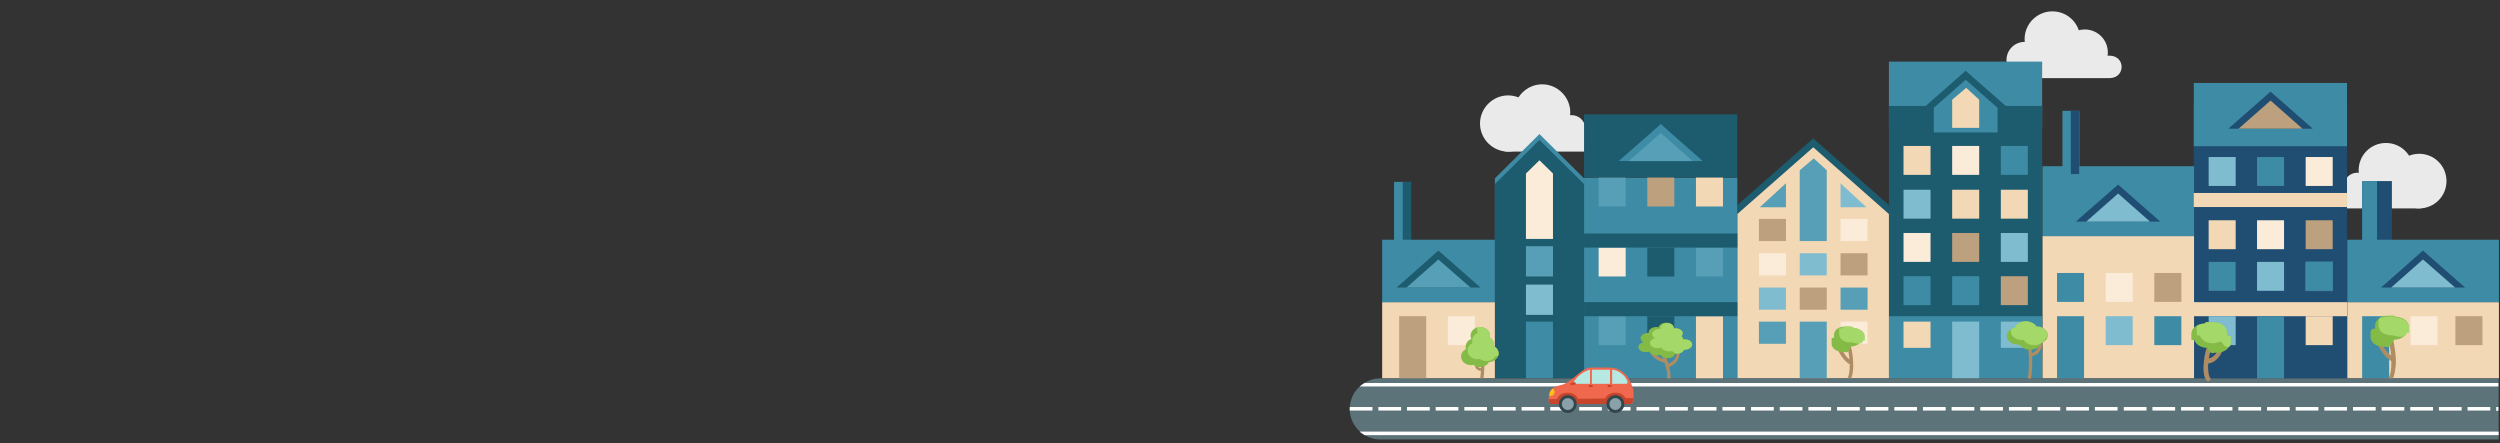 <?xml version="1.0" encoding="utf-8"?>
<!-- Generator: Adobe Illustrator 21.0.2, SVG Export Plug-In . SVG Version: 6.00 Build 0)  -->
<svg version="1.1" id="Layer_1" xmlns="http://www.w3.org/2000/svg" xmlns:xlink="http://www.w3.org/1999/xlink" x="0px" y="0px"
	 viewBox="0 0 925 164" style="enable-background:new 0 0 925 164;" xml:space="preserve">
<rect x="0" y="0" width="925" height="164" fill="#333333" stroke="none"/>
<style type="text/css">
	.st0{fill-rule:evenodd;clip-rule:evenodd;fill:#EAEAEA;}
	.st1{fill-rule:evenodd;clip-rule:evenodd;fill:#204D72;}
	.st2{fill-rule:evenodd;clip-rule:evenodd;fill:#3D8BA4;}
	.st3{fill-rule:evenodd;clip-rule:evenodd;fill:#1D5B6E;}
	.st4{fill-rule:evenodd;clip-rule:evenodd;fill:#BDA07E;}
	.st5{fill-rule:evenodd;clip-rule:evenodd;fill:#F3D8B6;}
	.st6{fill-rule:evenodd;clip-rule:evenodd;fill:#3D8BA4;stroke:#3D8BA4;stroke-width:0.216;stroke-miterlimit:22.926;}
	.st7{fill-rule:evenodd;clip-rule:evenodd;fill:#7FBCCF;}
	.st8{fill-rule:evenodd;clip-rule:evenodd;fill:#FBEBD9;}
	.st9{fill-rule:evenodd;clip-rule:evenodd;fill:#569FB6;}
	.st10{fill:#AE8C64;}
	.st11{fill-rule:evenodd;clip-rule:evenodd;fill:#84BB46;}
	.st12{fill-rule:evenodd;clip-rule:evenodd;fill:#A4D969;}
	.st13{fill-rule:evenodd;clip-rule:evenodd;fill:#5D737A;}
	.st14{fill-rule:evenodd;clip-rule:evenodd;fill:#FFFFFF;}
	.st15{fill-rule:evenodd;clip-rule:evenodd;fill:#F0684E;}
	.st16{fill-rule:evenodd;clip-rule:evenodd;fill:#C7452B;}
	.st17{fill-rule:evenodd;clip-rule:evenodd;fill:#31464D;}
	.st18{fill-rule:evenodd;clip-rule:evenodd;fill:#8AA1A9;}
	.st19{fill-rule:evenodd;clip-rule:evenodd;fill:#B5E9E1;}
	.st20{fill-rule:evenodd;clip-rule:evenodd;fill:#FBC017;}
</style>
<g>
	<g>
		<g>
			<path class="st0" d="M867.8,68.9c26.3,0,1,0,27.3,0c5.9,0,5.9,8.2,0,8.2c-26.3,0-1,0-27.3,0C861.8,77.1,861.8,68.9,867.8,68.9z"
				/>
			<path class="st0" d="M895.1,77.1c5.6,0,10.1-4.5,10.1-10.1s-4.5-10.1-10.1-10.1c-5.6,0-10.1,4.5-10.1,10.1S889.5,77.1,895.1,77.1
				z"/>
			<circle class="st0" cx="872.2" cy="68.9" r="5"/>
			<path class="st0" d="M882.8,73.1c5.6,0,10.1-4.5,10.1-10.1c0-5.6-4.5-10.1-10.1-10.1s-10.1,4.5-10.1,10.1
				C872.7,68.5,877.3,73.1,882.8,73.1z"/>
		</g>
		<g>
			<path class="st0" d="M780.5,20.6c-26.7,0-1.1,0-27.8,0c-6,0-6,8.3,0,8.3c26.7,0,1.1,0,27.8,0C786.5,28.9,786.5,20.6,780.5,20.6z"
				/>
			<path class="st0" d="M749.1,28.9c3.7,0,6.7-3,6.7-6.7c0-3.7-3-6.7-6.7-6.7c-3.7,0-6.7,3-6.7,6.7
				C742.4,25.9,745.4,28.9,749.1,28.9z"/>
			<path class="st0" d="M771.4,27.9c4.7,0,8.5-3.8,8.5-8.5c0-4.7-3.8-8.5-8.5-8.5c-4.7,0-8.5,3.8-8.5,8.5
				C762.9,24.1,766.7,27.9,771.4,27.9z"/>
			<path class="st0" d="M759.4,24.8c5.7,0,10.3-4.6,10.3-10.3c0-5.7-4.6-10.3-10.3-10.3s-10.3,4.6-10.3,10.3
				C749.2,20.2,753.8,24.8,759.4,24.8z"/>
		</g>
		<g>
			<path class="st0" d="M586.1,47.7c-27,0-1.1,0-28.1,0c-6.1,0-6.1,8.4,0,8.4c27,0,1.1,0,28.1,0C592.2,56.1,592.2,47.7,586.1,47.7z"
				/>
			<path class="st0" d="M558,56.1c5.7,0,10.4-4.7,10.4-10.4s-4.7-10.4-10.4-10.4c-5.7,0-10.4,4.7-10.4,10.4S552.3,56.1,558,56.1z"/>
			<circle class="st0" cx="581.5" cy="47.7" r="5.1"/>
			<path class="st0" d="M570.6,52c5.7,0,10.4-4.7,10.4-10.4c0-5.7-4.7-10.4-10.4-10.4c-5.7,0-10.4,4.7-10.4,10.4
				C560.2,47.3,564.9,52,570.6,52z"/>
		</g>
		<rect x="811.7" y="38.8" class="st1" width="56.7" height="36.6"/>
		<rect x="515.8" y="67.3" class="st2" width="6.3" height="23.4"/>
		<rect x="519" y="67.3" class="st3" width="3.1" height="23.4"/>
		<rect x="811.7" y="30.7" class="st2" width="56.7" height="23.4"/>
		<polygon class="st1" points="840.1,33.9 824.5,47.6 855.7,47.6 		"/>
		<rect x="811.7" y="75.4" class="st1" width="56.7" height="55.3"/>
		<polygon class="st4" points="840.1,37.2 828.3,47.6 851.9,47.6 		"/>
		<rect x="811.7" y="117" class="st1" width="56.7" height="23.1"/>
		<rect x="811.7" y="111.8" class="st5" width="56.7" height="5.2"/>
		<g>
			<rect x="853.1" y="96.9" class="st6" width="10" height="10.7"/>
			<rect x="835.1" y="96.9" class="st7" width="10" height="10.7"/>
			<rect x="817.2" y="96.9" class="st2" width="10" height="10.7"/>
		</g>
		<g>
			<rect x="853.1" y="81.5" class="st4" width="10" height="10.7"/>
			<rect x="835.1" y="81.5" class="st8" width="10" height="10.7"/>
			<rect x="817.2" y="81.5" class="st5" width="10" height="10.7"/>
		</g>
		<rect x="835.1" y="117" class="st2" width="10" height="23.1"/>
		<rect x="853.1" y="117" class="st5" width="10" height="10.7"/>
		<rect x="817.2" y="117" class="st7" width="10" height="10.7"/>
		<rect x="755.7" y="87.3" class="st5" width="56.1" height="52.7"/>
		<rect x="755.7" y="61.5" class="st2" width="56.1" height="25.9"/>
		<polygon class="st1" points="783.7,68.3 770.2,80.1 768.1,82 799.3,82 		"/>
		<polygon class="st7" points="783.7,71.6 771.9,82 795.5,82 		"/>
		<rect x="761.1" y="117" class="st2" width="10" height="23.1"/>
		<rect x="779.1" y="117" class="st7" width="10" height="10.7"/>
		<rect x="797.1" y="117" class="st2" width="10" height="10.7"/>
		<rect x="874" y="67" class="st1" width="11" height="28.4"/>
		<rect x="874" y="67" class="st2" width="5.5" height="28.4"/>
		<rect x="698.9" y="22.8" class="st2" width="56.7" height="24.5"/>
		<polygon class="st3" points="727.3,26.2 711.7,39.9 742.9,39.9 		"/>
		<rect x="698.9" y="39.2" class="st3" width="56.7" height="91.4"/>
		<polygon class="st2" points="727.3,29.5 715.5,39.9 728,42.9 739.1,39.9 		"/>
		<rect x="698.9" y="117" class="st2" width="56.7" height="23.1"/>
		<rect x="740.3" y="102.2" class="st4" width="10" height="10.7"/>
		<rect x="722.3" y="102.2" class="st2" width="10" height="10.7"/>
		<rect x="704.3" y="102.2" class="st2" width="10" height="10.7"/>
		<rect x="722.3" y="119" class="st7" width="10" height="21"/>
		<rect x="740.3" y="119" class="st7" width="10" height="9.7"/>
		<rect x="704.3" y="119" class="st5" width="10" height="9.7"/>
		<rect x="715.5" y="39.9" class="st2" width="23.6" height="9.1"/>
		<polygon class="st5" points="732.3,36.9 727.5,32.5 722.3,36.9 722.3,47.3 732.3,47.3 		"/>
		<polygon class="st3" points="698.9,140 642.8,140 642.8,75.9 642.8,75.9 642.8,75.9 670.9,51.2 698.9,75.9 698.9,75.9 698.9,75.9 
					"/>
		<polygon class="st5" points="698.9,140 642.8,140 642.8,79.2 642.8,79.2 642.8,79.2 670.9,54.5 698.9,79.2 698.9,79.2 698.9,79.2 
					"/>
		<path class="st9" d="M675.9,63l-4.8-4.4l-5.2,4.4c0,8.7,0,17.4,0,26.2h10C675.9,80.5,675.9,71.7,675.9,63z"/>
		<rect x="665.9" y="119" class="st9" width="10" height="21"/>
		<rect x="681" y="81" class="st8" width="10" height="8.2"/>
		<polygon class="st7" points="690.6,76.7 681,67.8 681,76.7 		"/>
		<rect x="650.8" y="81" class="st4" width="10" height="8.2"/>
		<polygon class="st9" points="651.1,76.7 660.8,67.8 660.8,76.7 		"/>
		<rect x="681" y="119" class="st8" width="10" height="8.2"/>
		<rect x="650.8" y="119" class="st9" width="10" height="8.2"/>
		<rect x="586.1" y="42.3" class="st3" width="56.7" height="23.4"/>
		<polygon class="st2" points="614.5,45.9 598.9,59.6 630,59.6 		"/>
		<polygon class="st9" points="614.5,49.2 602.6,59.6 626.3,59.6 		"/>
		<rect x="586.1" y="65.8" class="st2" width="56.7" height="74.3"/>
		<g>
			<rect x="627.5" y="91.6" class="st9" width="10" height="10.7"/>
			<rect x="609.5" y="91.6" class="st3" width="10" height="10.7"/>
			<rect x="591.5" y="91.6" class="st8" width="10" height="10.7"/>
		</g>
		<rect x="627.5" y="117" class="st5" width="10" height="23.1"/>
		<rect x="609.5" y="117" class="st3" width="10" height="10.7"/>
		<rect x="591.5" y="117" class="st9" width="10" height="10.7"/>
		<rect x="763.1" y="41" class="st2" width="6.3" height="23.4"/>
		<rect x="766.2" y="41" class="st1" width="3.1" height="23.4"/>
		<polygon class="st2" points="586.1,91.1 553.1,91.1 553.1,66 553.1,66 553.1,66 569.6,49.6 586.1,66 586.1,66 586.1,66 		"/>
		<polygon class="st3" points="586.1,140 553.1,140 553.1,68.1 553.1,68.1 553.1,68.1 569.6,51.8 586.1,68.1 586.1,68.1 586.1,68.1 
					"/>
		<path class="st8" d="M574.6,64.2l-5-4.9l-5,4.9c0,8.7,0,15.5,0,24.2h10C574.6,79.7,574.6,72.9,574.6,64.2z"/>
		<rect x="564.6" y="119" class="st2" width="10" height="21"/>
		<path class="st9" d="M574.6,91.1h-10c0,8.2,0,3,0,11.2h10C574.6,94.1,574.6,99.3,574.6,91.1z"/>
		<path class="st7" d="M574.6,105.3h-10c0,8.2,0,3,0,11.2h10C574.6,108.3,574.6,113.5,574.6,105.3z"/>
		<rect x="868.5" y="111.8" class="st5" width="56.1" height="28.2"/>
		<rect x="868.5" y="88.7" class="st2" width="56.1" height="23.1"/>
		<polygon class="st1" points="896.5,92.7 881,106.4 912.1,106.4 		"/>
		<polygon class="st7" points="896.5,96 884.7,106.4 908.4,106.4 		"/>
		<rect x="874" y="117" class="st2" width="10" height="23.1"/>
		<rect x="891.9" y="117" class="st8" width="10" height="10.7"/>
		<rect x="908.5" y="117" class="st4" width="10" height="10.7"/>
		<rect x="511.4" y="111.8" class="st5" width="41.7" height="28.2"/>
		<rect x="511.4" y="88.7" class="st2" width="41.7" height="23.1"/>
		<rect x="517.7" y="117" class="st4" width="10" height="23.1"/>
		<rect x="535.7" y="117" class="st8" width="10" height="10.7"/>
		<rect x="586.1" y="111.8" class="st3" width="56.7" height="5.2"/>
		<polygon class="st3" points="532.2,92.7 518.8,104.6 516.7,106.4 547.8,106.4 		"/>
		<polygon class="st9" points="532.2,96 520.4,106.4 544.1,106.4 		"/>
		<rect x="811.7" y="71.4" class="st5" width="56.7" height="5.2"/>
		<g>
			<rect x="853.1" y="58.1" class="st8" width="10" height="10.7"/>
			<rect x="835.1" y="58.1" class="st2" width="10" height="10.7"/>
			<rect x="817.2" y="58.1" class="st7" width="10" height="10.7"/>
		</g>
		<rect x="761.1" y="101" class="st2" width="10" height="10.7"/>
		<rect x="779.1" y="101" class="st8" width="10" height="10.7"/>
		<rect x="797.1" y="101" class="st4" width="10" height="10.7"/>
		<rect x="740.3" y="86.2" class="st7" width="10" height="10.7"/>
		<rect x="722.3" y="86.2" class="st4" width="10" height="10.7"/>
		<rect x="704.3" y="86.2" class="st8" width="10" height="10.7"/>
		<rect x="740.3" y="70.2" class="st5" width="10" height="10.7"/>
		<rect x="722.3" y="70.2" class="st5" width="10" height="10.7"/>
		<rect x="704.3" y="70.2" class="st7" width="10" height="10.7"/>
		<rect x="681" y="106.4" class="st9" width="10" height="8.2"/>
		<rect x="681" y="93.7" class="st4" width="10" height="8.2"/>
		<rect x="665.9" y="106.4" class="st4" width="10" height="8.2"/>
		<rect x="665.9" y="93.7" class="st7" width="10" height="8.2"/>
		<rect x="650.8" y="106.4" class="st7" width="10" height="8.2"/>
		<rect x="650.8" y="93.7" class="st8" width="10" height="8.2"/>
		<rect x="586.1" y="86.4" class="st3" width="56.7" height="5.2"/>
		<g>
			<rect x="627.5" y="65.7" class="st5" width="10" height="10.7"/>
			<rect x="609.5" y="65.7" class="st4" width="10" height="10.7"/>
			<rect x="591.5" y="65.7" class="st9" width="10" height="10.7"/>
		</g>
		<rect x="740.3" y="54" class="st2" width="10" height="10.7"/>
		<rect x="722.3" y="54" class="st8" width="10" height="10.7"/>
		<rect x="704.3" y="54" class="st5" width="10" height="10.7"/>
		<g>
			<path class="st10" d="M751.6,131.9c-0.3,0.1-0.7-0.2-0.7-0.5c-0.1-0.3,0.2-0.7,0.5-0.7c0.4-0.1,1.1-0.3,1.6-0.8
				c0.6-0.6,1.2-1.5,1.5-3.1c0.1-0.3,0.4-0.6,0.8-0.5c0.3,0.1,0.6,0.4,0.5,0.8c-0.4,1.9-1.1,3.1-1.9,3.8
				C753,131.5,752.2,131.8,751.6,131.9z"/>
			<path class="st10" d="M750.1,125.2c0-0.4,0.2-0.7,0.6-0.7c0.4,0,0.7,0.2,0.7,0.6c0.2,1.5,0.4,4,0.5,6.9c0.1,2.8,0,6-0.5,8.6
				c-0.1,0.3-0.4,0.6-0.7,0.5c-0.3-0.1-0.6-0.4-0.5-0.7c0.5-2.5,0.5-5.6,0.5-8.3C750.5,129.2,750.3,126.7,750.1,125.2z"/>
			<path class="st11" d="M753.5,120.8c2.3,0,4.2,1.4,4.2,3.2c0,1.3-1,2.4-2.5,2.9c-0.4,1.4-2.1,2.5-4.1,2.5c-1.7,0-3.2-0.8-3.8-1.9
				c-0.2,0-0.4,0-0.6,0c-2.3,0-4.2-1.4-4.2-3.2c0-1.5,1.3-2.7,3.1-3.1c0.5-1.3,2.1-2.3,4.1-2.3C751.3,118.9,752.8,119.7,753.5,120.8
				L753.5,120.8z"/>
			<path class="st12" d="M753.5,120.8c2.3,0,4.2,1.4,4.2,3.2c0,0.3-0.1,0.6-0.2,0.9c-0.2,0.1-0.5,0.2-0.7,0.3
				c-0.2,0.6-0.6,1.1-1.1,1.5c-0.2,0.1-0.3,0.1-0.5,0.2c0,0.1,0,0.1-0.1,0.2c-0.7,0.4-1.5,0.6-2.5,0.6c-1.7,0-3.2-0.8-3.8-1.9
				c-0.2,0-0.4,0-0.6,0c-2.3,0-4.2-1.4-4.2-3.2c0-0.3,0.1-0.6,0.2-0.9c0.4-0.2,0.8-0.4,1.3-0.5c0.5-1.3,2.1-2.3,4.1-2.3
				C751.3,118.9,752.8,119.7,753.5,120.8L753.5,120.8z"/>
		</g>
		<g>
			<path class="st10" d="M685.1,133.6c0.3,0.2,0.5,0.6,0.3,0.9c-0.2,0.3-0.6,0.5-0.9,0.3c-0.6-0.3-1.7-1-2.7-2.4l0,0
				c-0.7-0.9-1.5-2.1-2.1-3.8c-0.1-0.3,0-0.7,0.4-0.9c0.3-0.1,0.7,0,0.9,0.4c0.6,1.5,1.3,2.6,1.9,3.5l0,0l0,0
				C683.8,132.7,684.6,133.3,685.1,133.6z"/>
			<path class="st10" d="M684.6,140.7c-0.2,0.3-0.6,0.4-0.9,0.2c-0.3-0.2-0.4-0.6-0.2-0.9c0.6-0.9,0.9-2.7,0.9-4.7
				c0-2.2-0.3-4.8-0.9-7c-0.1-0.4,0.1-0.7,0.5-0.8c0.4-0.1,0.7,0.1,0.8,0.5c0.6,2.4,0.9,5,0.9,7.4
				C685.7,137.6,685.3,139.6,684.6,140.7z"/>
			<path class="st11" d="M682.6,130.2L682.6,130.2L682.6,130.2c0,0-0.1,0-0.1,0l0,0l0,0c0,0-0.1,0-0.1,0l0,0l0,0c0,0-0.1,0-0.1,0
				l0,0l0,0h0c0,0-0.1,0-0.1,0l0,0l0,0c0,0-0.1,0-0.1,0l0,0h0h0c0,0-0.1,0-0.1,0l0,0h0c0,0-0.1,0-0.1,0h0c0,0-0.1,0-0.1,0h0h0h0
				c0,0-0.1,0-0.1,0c-2.2,0-4-1.4-4-3c0,0,0,0,0-0.1l0,0c0,0,0,0,0-0.1l0,0c0,0,0,0,0-0.1l0,0c0,0,0,0,0-0.1l0,0c0,0,0,0,0-0.1l0,0
				v0l0,0c0,0,0,0,0-0.1l0,0c0,0,0,0,0-0.1l0,0c0,0,0,0,0-0.1l0,0c0,0,0,0,0-0.1l0,0c0,0,0,0,0-0.1l0,0l0,0l0,0c0,0,0,0,0-0.1l0,0
				c0,0,0,0,0-0.1l0,0c0,0,0,0,0-0.1l0,0c0,0,0,0,0-0.1l0,0c0,0,0,0,0-0.1l0,0l0,0l0,0c0,0,0,0,0-0.1l0,0c0,0,0,0,0-0.1l0,0
				c0,0,0,0,0-0.1l0,0c0,0,0,0,0-0.1l0,0c0,0,0,0,0-0.1l0,0l0,0c0,0,0,0,0-0.1l0,0c0,0,0,0,0-0.1l0,0c0,0,0,0,0,0l0,0c0,0,0,0,0,0
				l0,0c0,0,0,0,0,0l0,0l0,0l0,0c0,0,0,0,0,0l0,0c0,0,0,0,0,0l0,0c0,0,0,0,0,0l0,0c0,0,0,0,0.1,0l0,0c0,0,0,0,0,0l0,0c0,0,0,0,0,0
				l0,0c0,0,0,0,0.1,0l0,0c0,0,0,0,0,0l0,0c0,0,0,0,0.1,0l0,0c0,0,0,0,0.1,0l0,0l0,0c0,0,0,0,0.1,0l0,0c0,0,0,0,0.1,0l0,0
				c0,0,0,0,0.1,0l0,0c0,0,0,0,0.1,0l0,0c0,0,0,0,0.1,0l0,0l0,0c0,0,0,0,0,0l0,0c0,0,0,0,0-0.1l0,0c0,0,0,0,0-0.1l0,0c0,0,0,0,0-0.1
				l0,0c0,0,0,0,0-0.1l0,0c0,0,0,0,0-0.1l0,0c0,0,0,0,0-0.1l0,0l0,0c0,0,0,0,0-0.1l0,0c0,0,0,0,0-0.1v0l0,0c0,0,0,0,0-0.1v0l0,0
				c0,0,0,0,0-0.1v0c0,0,0,0,0-0.1l0,0v0v0c0,0,0-0.1,0-0.1c0-1.7,1.8-3,4-3c0,0,0.1,0,0.1,0l0,0c0,0,0.1,0,0.1,0l0,0
				c0,0,0.1,0,0.1,0l0,0c0,0,0.1,0,0.1,0l0,0c0,0,0,0,0.1,0l0,0c0,0,0.1,0,0.1,0l0,0l0.1,0l0,0c0,0,0.1,0,0.1,0l0,0l0,0
				c0,0,0,0,0.1,0l0,0l0.1,0l0,0c0,0,0.1,0,0.1,0l0,0l0.1,0l0,0c0,0,0.1,0,0.1,0l0,0h0l0,0c0,0,0.1,0,0.1,0l0,0l0.1,0l0,0
				c0,0,0.1,0,0.1,0l0,0l0,0l0,0l0.1,0l0,0c0,0,0,0,0.1,0l0,0l0,0l0,0c0,0,0,0,0.1,0l0,0l0,0l0,0l0,0l0,0c0,0,0,0,0.1,0l0,0l0,0l0,0
				l0,0c0,0,0,0,0.1,0l0,0l0,0l0,0l0,0l0,0c0,0,0,0,0.1,0l0,0l0,0l0,0l0,0c0,0,0.1,0,0.1,0.1l0,0l0,0l0,0l0,0l0,0c0,0,0,0,0.1,0.1
				l0,0l0,0l0,0c0,0,0,0,0,0c0,0,0,0,0,0l0,0l0,0l0,0l0,0l0,0c0,0,0.1,0.1,0.1,0.1l0,0c0,0,0.1,0.1,0.1,0.1l0,0l0,0l0,0
				c0,0,0.1,0.1,0.1,0.1l0,0c0,0,0,0,0,0l0,0l0,0c2.2,0,4,1.4,4,3c0,0,0,0,0,0.1l0,0c0,0,0,0,0,0.1l0,0c0,0,0,0,0,0.1l0,0
				c0,0,0,0,0,0.1l0,0c0,0,0,0,0,0.1l0,0c0,0,0,0,0,0.1l0,0c0,0,0,0,0,0.1l0,0c0,0,0,0,0,0.1l0,0c0,0,0,0,0,0.1l0,0c0,0,0,0,0,0l0,0
				c0,0,0,0,0,0.1l0,0l0,0c0,0,0,0,0,0.1l0,0c0,0,0,0,0,0l0,0c0,0,0,0,0,0.1l0,0l0,0c0,0,0,0,0,0.1l0,0l0,0l0,0c0,0,0,0,0,0.1l0,0
				c0,0,0,0,0,0l0,0l0,0l0,0c0,0,0,0,0,0.1l0,0l0,0l0,0c0,0,0,0,0,0l0,0c0,0,0,0,0,0.1l0,0l0,0l0,0c0,0,0,0,0,0l0,0l0,0l0,0l0,0l0,0
				l0,0l0,0l0,0l0,0l0,0l0,0c0,0,0,0-0.1,0l0,0l0,0l0,0l0,0l0,0c0,0,0,0-0.1,0l0,0l0,0l0,0l0,0l0,0c0,0,0,0-0.1,0l0,0l0,0l0,0l0,0
				l0,0l0,0l0,0l0,0l0,0l0,0l0,0c0,0,0,0-0.1,0l0,0l0,0l0,0l0,0c0,0,0,0-0.1,0l-0.1,0l0,0l0,0l0,0l0,0c-0.4,1.3-2,2.3-3.9,2.3
				C683.9,130.7,683.2,130.5,682.6,130.2z"/>
			<path class="st12" d="M681.8,121.1c0.5-0.1,1-0.2,1.5-0.2c0,0,0.1,0,0.1,0l0,0c0,0,0.1,0,0.1,0l0,0c0,0,0.1,0,0.1,0l0,0
				c0,0,0.1,0,0.1,0l0,0c0,0,0,0,0.1,0l0,0c0,0,0.1,0,0.1,0l0,0l0.1,0l0,0c0,0,0.1,0,0.1,0l0,0l0,0c0,0,0,0,0.1,0l0,0l0.1,0l0,0
				c0,0,0.1,0,0.1,0l0,0l0.1,0l0,0c0,0,0.1,0,0.1,0l0,0h0l0,0c0,0,0.1,0,0.1,0l0,0l0.1,0l0,0c0,0,0.1,0,0.1,0l0,0l0,0l0,0l0.1,0l0,0
				c0,0,0,0,0.1,0l0,0l0,0l0,0c0,0,0,0,0.1,0l0,0l0,0l0,0l0,0l0,0c0,0,0,0,0.1,0l0,0l0,0l0,0l0,0c0,0,0,0,0.1,0l0,0l0,0l0,0l0,0l0,0
				c0,0,0,0,0.1,0l0,0l0,0l0,0l0,0c0,0,0.1,0,0.1,0.1l0,0l0,0l0,0l0,0l0,0c0,0,0,0,0.1,0.1l0,0l0,0l0,0c0,0,0,0,0,0c0,0,0,0,0,0l0,0
				l0,0l0,0l0,0l0,0c0,0,0.1,0.1,0.1,0.1l0,0c0,0,0.1,0.1,0.1,0.1l0,0l0,0l0,0c0,0,0.1,0.1,0.1,0.1l0,0c0,0,0,0,0,0l0,0l0,0
				c2.2,0,4,1.4,4,3c0,0,0,0,0,0.1l0,0c0,0,0,0,0,0.1l0,0c0,0,0,0,0,0.1l0,0c0,0,0,0,0,0.1l0,0c0,0,0,0,0,0.1l0,0c0,0,0,0,0,0.1l0,0
				c0,0,0,0,0,0.1l0,0c0,0,0,0,0,0.1l0,0c0,0,0,0,0,0.1l0,0c0,0,0,0,0,0l0,0c0,0,0,0,0,0.1l0,0l0,0c0,0,0,0,0,0.1l0,0c0,0,0,0,0,0
				l0,0c0,0,0,0,0,0.1l0,0l0,0c0,0,0,0,0,0.1l0,0l0,0l0,0c0,0,0,0,0,0.1l0,0c0,0,0,0,0,0l0,0l0,0l0,0c0,0,0,0,0,0.1l0,0l0,0l0,0
				c0,0,0,0,0,0l0,0c0,0,0,0,0,0.1l0,0l0,0l0,0c0,0,0,0,0,0l0,0l0,0l0,0l0,0l0,0l0,0l0,0l0,0l0,0l0,0l0,0c0,0,0,0-0.1,0l0,0l0,0l0,0
				l0,0l0,0c0,0,0,0-0.1,0l0,0l0,0l0,0l0,0l0,0c0,0,0,0-0.1,0l0,0l0,0l0,0l0,0l0,0l0,0l0,0l0,0l0,0l0,0l0,0c0,0,0,0-0.1,0l0,0l0,0
				l0,0l0,0c0,0,0,0-0.1,0l-0.1,0l0,0l0,0l0,0l0,0c-0.1,0.3-0.3,0.6-0.5,0.9c-0.5,0.1-1,0.2-1.5,0.2c-0.7,0-1.4-0.2-2-0.4l0,0l0,0
				c0,0-0.1,0-0.1,0l0,0l0,0c0,0-0.1,0-0.1,0l0,0l0,0c0,0-0.1,0-0.1,0l0,0l0,0h0c0,0-0.1,0-0.1,0l0,0l0,0c0,0-0.1,0-0.1,0l0,0l0,0h0
				c0,0-0.1,0-0.1,0h0h0c0,0-0.1,0-0.1,0h0c0,0-0.1,0-0.1,0h0h0h0c0,0-0.1,0-0.1,0c-2.2,0-4-1.4-4-3c0,0,0,0,0-0.1l0,0
				c0,0,0,0,0-0.1l0,0c0,0,0,0,0-0.1l0,0c0,0,0,0,0-0.1l0,0c0,0,0,0,0-0.1l0,0l0,0l0,0c0,0,0,0,0-0.1l0,0c0,0,0,0,0-0.1l0,0
				c0,0,0,0,0-0.1l0,0c0,0,0,0,0-0.1l0,0c0,0,0,0,0-0.1l0,0v0l0,0c0,0,0,0,0-0.1l0,0c0,0,0,0,0-0.1l0,0c0,0,0,0,0-0.1l0,0
				c0,0,0,0,0-0.1l0,0c0,0,0,0,0-0.1l0,0l0,0l0,0c0,0,0,0,0-0.1l0,0c0,0,0,0,0-0.1l0,0c0,0,0,0,0-0.1l0,0c0,0,0,0,0-0.1l0,0
				c0,0,0,0,0-0.1l0,0l0,0c0,0,0,0,0-0.1l0,0c0,0,0,0,0-0.1l0,0c0,0,0,0,0,0l0,0c0,0,0,0,0,0l0,0c0,0,0,0,0,0l0,0l0,0l0,0
				c0,0,0,0,0,0l0,0c0,0,0,0,0,0l0,0c0,0,0,0,0,0l0,0c0,0,0,0,0.1,0l0,0c0,0,0,0,0,0l0,0c0,0,0,0,0,0l0,0c0,0,0,0,0.1,0l0,0
				c0,0,0,0,0,0l0,0c0,0,0,0,0.1,0l0,0c0,0,0,0,0.1,0l0,0l0,0c0,0,0,0,0.1,0l0,0c0,0,0,0,0.1,0l0,0c0,0,0,0,0.1,0l0,0c0,0,0,0,0.1,0
				l0,0c0,0,0,0,0.1,0l0,0l0,0c0,0,0,0,0,0l0,0c0,0,0,0,0-0.1l0,0c0,0,0,0,0-0.1l0,0c0,0,0,0,0-0.1l0,0c0,0,0,0,0-0.1l0,0
				c0,0,0,0,0-0.1l0,0c0,0,0,0,0-0.1l0,0l0,0c0,0,0,0,0-0.1l0,0c0,0,0,0,0-0.1v0l0,0c0,0,0,0,0-0.1v0l0,0c0,0,0,0,0-0.1v0
				c0,0,0,0,0-0.1v0v0v0c0,0,0-0.1,0-0.1C681.2,122.1,681.4,121.5,681.8,121.1z"/>
		</g>
		<g>
			<path class="st10" d="M617.2,135.8c-0.3,0.1-0.6-0.2-0.7-0.5c-0.1-0.3,0.2-0.6,0.5-0.7c0.9-0.2,1.8-0.7,2.5-1.6
				c0.6-0.8,0.9-1.9,0.9-3.3c0-0.3,0.3-0.6,0.6-0.6s0.6,0.3,0.6,0.6c0,1.7-0.5,3-1.2,4C619.6,134.9,618.4,135.6,617.2,135.8z"/>
			<path class="st10" d="M616.4,133.1c0.3,0.1,0.5,0.4,0.5,0.7c-0.1,0.3-0.4,0.5-0.7,0.5c-1-0.2-2.8-0.7-4.2-2
				c-0.9-0.8-1.7-1.9-1.9-3.5c0-0.3,0.2-0.6,0.5-0.7c0.3,0,0.6,0.2,0.7,0.5c0.2,1.2,0.7,2.1,1.5,2.7
				C613.9,132.4,615.5,132.9,616.4,133.1z"/>
			<path class="st10" d="M618,140.5c0,0.3-0.4,0.6-0.7,0.5c-0.3,0-0.6-0.4-0.5-0.7c0.2-1.3,0.1-2.4-0.3-3.9c-0.4-1.5-1-3.4-2-6.1
				c-0.1-0.3,0-0.7,0.4-0.8c0.3-0.1,0.7,0,0.8,0.4c1,2.7,1.7,4.7,2,6.3C618.1,137.8,618.2,139.1,618,140.5z"/>
			<path class="st11" d="M610.3,130.1c-0.4,0.1-0.8,0.2-1.3,0.2c-1.6,0-2.8-0.8-2.8-1.9c0-0.8,0.8-1.5,1.9-1.8
				c-0.7-0.3-1.1-0.9-1.1-1.5c0-1,1.3-1.9,2.8-1.9c0.1,0,0.1,0,0.2,0c0-0.1,0-0.2,0-0.3c0-1,1.3-1.9,2.8-1.9c0.3,0,0.6,0,0.9,0.1
				c0.2-1,1.4-1.7,2.8-1.7c1.6,0,2.8,0.8,2.8,1.9c0,0,0,0.1,0,0.1c0.1,0,0.3,0,0.5,0c1.6,0,2.8,0.8,2.8,1.9c0,0.4-0.2,0.7-0.5,1
				c0.4,0.3,0.6,0.7,0.6,1.2c0.2,0,0.4,0,0.6,0c1.6,0,2.8,0.8,2.8,1.9c0,1-1.3,1.9-2.8,1.9c-0.1,0-0.1,0-0.2,0
				c-0.3,0.8-1.4,1.5-2.8,1.5c-0.2,0-0.3,0-0.5,0c-0.1,1-1.3,1.7-2.8,1.7c-1.2,0-2.2-0.5-2.7-1.2c-0.4,0.2-0.9,0.2-1.4,0.2
				C611.7,131.5,610.6,130.9,610.3,130.1z"/>
			<path class="st12" d="M614.6,128.6c-0.4,0.1-0.8,0.2-1.3,0.2c-1.6,0-2.8-0.8-2.8-1.9c0-0.8,0.8-1.5,1.9-1.8
				c-0.7-0.3-1.1-0.9-1.1-1.5c0-1,1.3-1.9,2.8-1.9c0.1,0,0.1,0,0.2,0c0-0.1,0-0.2,0-0.3c0-1,1.2-1.8,2.6-1.9
				c1.4,0.1,2.4,0.9,2.4,1.9c0,0,0,0.1,0,0.1c0.1,0,0.3,0,0.5,0c1.6,0,2.8,0.8,2.8,1.9c0,0.4-0.2,0.7-0.5,1c0.4,0.3,0.6,0.7,0.6,1.2
				c0.2,0,0.4,0,0.6,0c1.6,0,2.8,0.8,2.8,1.9c0,0.8-0.8,1.5-1.8,1.8c0,0-0.1,0-0.1,0c0,0,0,0,0,0c-0.3,0.1-0.6,0.1-0.9,0.1
				c-0.1,0-0.1,0-0.2,0c-0.3,0.8-1.4,1.5-2.8,1.5h0c-0.7-0.2-1.3-0.6-1.6-1.1c-0.4,0.2-0.9,0.2-1.4,0.2
				C616.1,129.9,615,129.3,614.6,128.6z"/>
		</g>
		<g>
			<path class="st10" d="M548,137.1c0.2,0,0.4-0.3,0.4-0.5c0-0.2-0.3-0.4-0.5-0.4c0,0,0,0-0.1,0c-0.2,0-0.5-0.1-0.7-0.3
				c-0.2-0.2-0.4-0.5-0.5-0.9c0-0.1,0-0.1,0-0.2c0-0.2-0.2-0.4-0.5-0.4c-0.2,0-0.4,0.2-0.4,0.5c0,0.1,0,0.2,0,0.3
				c0.1,0.7,0.4,1.2,0.8,1.5c0.4,0.3,0.9,0.5,1.3,0.5C547.9,137.1,548,137.1,548,137.1z"/>
			<g>
				<path class="st10" d="M548.8,140.6c-0.1,0.3-0.4,0.5-0.7,0.5c-0.3-0.1-0.5-0.4-0.5-0.7c0.2-1,0.4-3.3,0.4-5.6
					c0-1.8-0.1-3.5-0.3-4.8c-0.1-0.3,0.2-0.6,0.5-0.7c0.3-0.1,0.6,0.2,0.7,0.5c0.3,1.3,0.3,3.2,0.3,5
					C549.2,137.2,549,139.5,548.8,140.6z"/>
				<path class="st11" d="M551.2,124.8c0.9,0.6,1.5,1.5,1.5,2.6c0,0.2,0,0.4-0.1,0.6c1.1,0.5,1.9,1.6,1.9,2.8c0,1.7-1.6,3.1-3.6,3.2
					c-0.6,1.1-1.8,1.8-3.3,1.8c-0.9,0-1.8-0.3-2.4-0.8c-0.3,0.1-0.7,0.1-1,0.1c-2,0-3.6-1.4-3.6-3.2c0-1.2,0.7-2.2,1.8-2.7
					c-0.1-0.3-0.1-0.6-0.1-0.9c0-1.3,0.8-2.4,2.1-2.9c-0.2-0.4-0.3-0.8-0.3-1.2c0-1.8,1.6-3.2,3.6-3.2c2,0,3.6,1.4,3.6,3.2
					C551.3,124.4,551.3,124.6,551.2,124.8z"/>
				<path class="st12" d="M551.2,124.8c0.9,0.6,1.5,1.5,1.5,2.6c0,0.2,0,0.4-0.1,0.6c1.1,0.5,1.9,1.6,1.9,2.8c0,0.3-0.1,0.6-0.2,0.9
					c-0.3,0.1-0.6,0.1-1,0.1c-0.6,1.1-1.8,1.8-3.3,1.8c-0.9,0-1.8-0.3-2.4-0.8c-0.3,0.1-0.7,0.1-1,0.1c-2,0-3.6-1.4-3.6-3.2
					c0-1.2,0.7-2.2,1.8-2.7c-0.1-0.3-0.1-0.6-0.1-0.9c0-1.3,0.8-2.4,2.1-2.9c-0.2-0.4-0.3-0.8-0.3-1.2c0-0.3,0.1-0.6,0.2-0.9
					c0.3-0.1,0.7-0.1,1-0.1c2,0,3.6,1.4,3.6,3.2C551.3,124.4,551.3,124.6,551.2,124.8z"/>
			</g>
		</g>
		<g>
			<path class="st10" d="M885.7,132.2c0.4,0.2,0.5,0.7,0.4,1.1c-0.2,0.4-0.7,0.5-1.1,0.4c-0.7-0.4-2-1.2-3.2-2.8l0,0
				c-0.8-1.1-1.7-2.5-2.5-4.5c-0.2-0.4,0-0.9,0.4-1c0.4-0.2,0.9,0,1,0.4c0.7,1.8,1.5,3.1,2.3,4.1l0,0l0,0
				C884.1,131.2,885.1,131.9,885.7,132.2z"/>
			<path class="st10" d="M885.1,140.7c-0.2,0.4-0.7,0.5-1.1,0.2c-0.4-0.2-0.5-0.7-0.2-1.1c0.7-1.1,1-3.1,1-5.6c0-2.6-0.3-5.7-1-8.3
				c-0.1-0.4,0.1-0.9,0.6-1c0.4-0.1,0.9,0.1,1,0.6c0.7,2.8,1.1,6,1.1,8.7C886.3,137,885.9,139.3,885.1,140.7z"/>
			<path class="st11" d="M882.7,128.3L882.7,128.3L882.7,128.3c-0.1,0-0.1,0-0.1,0l0,0l0,0c0,0-0.1,0-0.1,0l0,0l0,0c0,0-0.1,0-0.1,0
				l0,0l0,0h0c0,0-0.1,0-0.1,0l0,0l0,0c0,0-0.1,0-0.1,0l0,0l0,0h0c0,0-0.1,0-0.1,0h0l0,0c0,0-0.1,0-0.1,0l0,0c0,0-0.1,0-0.1,0h0h0h0
				c0,0-0.1,0-0.1,0c-2.6,0-4.7-1.6-4.7-3.6c0,0,0-0.1,0-0.1l0,0c0,0,0-0.1,0-0.1l0,0c0,0,0-0.1,0-0.1l0,0c0,0,0-0.1,0-0.1l0,0
				c0,0,0-0.1,0-0.1l0,0v0l0,0c0,0,0-0.1,0-0.1l0,0c0,0,0-0.1,0-0.1l0,0c0,0,0-0.1,0-0.1l0,0c0,0,0-0.1,0-0.1l0,0c0,0,0,0,0-0.1l0,0
				v0l0,0c0,0,0-0.1,0-0.1l0,0c0,0,0,0,0-0.1l0,0c0,0,0,0,0-0.1l0,0c0,0,0,0,0-0.1l0,0c0,0,0,0,0-0.1l0,0l0,0l0,0c0,0,0,0,0-0.1l0,0
				c0,0,0,0,0-0.1l0,0c0,0,0,0,0-0.1l0,0c0,0,0,0,0-0.1l0,0c0,0,0,0,0-0.1l0,0l0,0c0,0,0,0,0-0.1l0,0c0,0,0,0,0.1-0.1l0,0
				c0,0,0,0,0-0.1l0,0c0,0,0,0,0.1-0.1l0,0c0,0,0,0,0-0.1l0,0l0,0l0,0c0,0,0,0,0.1-0.1l0,0c0,0,0,0,0.1-0.1l0,0c0,0,0,0,0.1-0.1l0,0
				c0,0,0,0,0.1-0.1l0,0c0,0,0,0,0.1-0.1l0,0c0,0,0,0,0.1,0l0,0c0,0,0,0,0.1-0.1l0,0c0,0,0,0,0.1,0l0,0c0,0,0,0,0.1,0l0,0
				c0,0,0,0,0.1,0l0,0l0,0c0,0,0,0,0.1,0l0,0c0,0,0,0,0.1,0l0,0c0,0,0,0,0.1,0l0,0c0,0,0,0,0.1,0l0,0c0,0,0,0,0.1,0l0,0l0,0
				c0,0,0,0,0,0l0,0c0,0,0,0,0-0.1l0,0c0,0,0,0,0-0.1l0,0c0,0,0-0.1,0-0.1l0,0c0,0,0-0.1,0-0.1l0,0c0,0,0-0.1,0-0.1l0,0
				c0,0,0-0.1,0-0.1l0,0l0,0c0,0,0-0.1,0-0.1l0,0c0,0,0-0.1,0-0.1v0l0,0c0,0,0-0.1,0-0.1v0l0,0c0,0,0-0.1,0-0.1v0c0,0,0-0.1,0-0.1v0
				v0v0c0,0,0-0.1,0-0.1c0-2,2.1-3.6,4.7-3.6c0,0,0.1,0,0.1,0l0,0c0,0,0.1,0,0.1,0l0,0c0,0,0.1,0,0.1,0l0,0c0,0,0.1,0,0.1,0l0,0
				c0,0,0.1,0,0.1,0l0,0c0,0,0.1,0,0.1,0l0,0l0.1,0l0,0c0,0,0.1,0,0.1,0l0,0l0,0c0,0,0.1,0,0.1,0l0,0l0.1,0l0,0c0,0,0.1,0,0.1,0l0,0
				l0.1,0l0,0c0,0,0.1,0,0.1,0l0,0l0,0l0,0c0,0,0.1,0,0.1,0l0,0l0.1,0l0,0c0,0,0.1,0,0.1,0l0,0l0.1,0l0,0l0.1,0l0,0c0,0,0.1,0,0.1,0
				l0,0l0.1,0l0,0c0,0,0,0,0.1,0l0,0l0.1,0l0,0l0,0l0,0c0,0,0.1,0,0.1,0l0,0l0,0l0,0l0,0c0,0,0,0,0.1,0l0,0l0,0l0,0l0,0l0,0
				c0,0,0,0,0.1,0l0,0l0,0l0,0l0,0c0,0,0.1,0,0.1,0.1l0,0l0,0l0,0l0,0l0,0c0,0,0,0,0.1,0.1l0,0l0,0l0,0c0,0,0,0,0,0c0,0,0,0,0.1,0
				l0,0l0,0l0,0l0,0l0,0c0,0,0.1,0.1,0.1,0.1l0,0c0,0,0.1,0.1,0.1,0.1l0,0l0,0l0,0c0,0,0.1,0.1,0.1,0.1l0,0c0,0,0,0,0,0l0,0l0,0
				c2.6,0,4.7,1.6,4.7,3.6c0,0,0,0.1,0,0.1l0,0c0,0,0,0,0,0.1l0,0c0,0,0,0.1,0,0.1l0,0c0,0,0,0.1,0,0.1l0,0c0,0,0,0,0,0.1l0,0
				c0,0,0,0.1,0,0.1l0,0c0,0,0,0,0,0.1l0,0c0,0,0,0,0,0.1l0,0c0,0,0,0.1,0,0.1l0,0c0,0,0,0,0,0.1l0,0c0,0,0,0,0,0.1l0,0l0,0
				c0,0,0,0,0,0.1l0,0c0,0,0,0,0,0.1l0,0c0,0,0,0,0,0.1l0,0l0,0c0,0,0,0,0,0.1l0,0l0,0l0,0c0,0,0,0,0,0.1l0,0c0,0,0,0,0,0.1l0,0l0,0
				l0,0c0,0,0,0,0,0.1l0,0l0,0l0,0c0,0,0,0,0,0l0,0c0,0,0,0-0.1,0.1l0,0l0,0l0,0c0,0,0,0,0,0l0,0l0,0l0,0l0,0l0,0l0,0l0,0l0,0l0,0
				l0,0l0,0c0,0,0,0-0.1,0.1l0,0l0,0l0,0l0,0l0,0c0,0,0,0-0.1,0l0,0l0,0l0,0l0,0l0,0c0,0,0,0-0.1,0l0,0l0,0l0,0l0,0l0,0l-0.1,0l0,0
				l0,0l0,0l0,0l0,0c0,0-0.1,0-0.1,0l0,0l-0.1,0l0,0l0,0c0,0,0,0-0.1,0l-0.1,0l0,0l0,0l0,0l0,0c-0.5,1.6-2.3,2.8-4.6,2.8
				C884.3,128.8,883.4,128.6,882.7,128.3z"/>
			<path class="st12" d="M881.8,117.4c0.5-0.2,1.1-0.3,1.8-0.3c0,0,0.1,0,0.1,0l0,0c0,0,0.1,0,0.1,0l0,0c0,0,0.1,0,0.1,0l0,0
				c0,0,0.1,0,0.1,0l0,0c0,0,0.1,0,0.1,0l0,0c0,0,0.1,0,0.1,0l0,0l0.1,0l0,0c0,0,0.1,0,0.1,0l0,0l0,0c0,0,0.1,0,0.1,0l0,0l0.1,0l0,0
				c0,0,0.1,0,0.1,0l0,0l0.1,0l0,0c0,0,0.1,0,0.1,0l0,0l0,0l0,0c0,0,0.1,0,0.1,0l0,0l0.1,0l0,0c0,0,0.1,0,0.1,0l0,0l0.1,0l0,0l0.1,0
				l0,0c0,0,0.1,0,0.1,0l0,0l0.1,0l0,0c0,0,0,0,0.1,0l0,0l0.1,0l0,0l0,0l0,0c0,0,0.1,0,0.1,0l0,0l0,0l0,0l0,0c0,0,0,0,0.1,0l0,0l0,0
				l0,0l0,0l0,0c0,0,0,0,0.1,0l0,0l0,0l0,0l0,0c0,0,0.1,0,0.1,0.1l0,0l0,0l0,0l0,0l0,0c0,0,0,0,0.1,0.1l0,0l0,0l0,0c0,0,0,0,0,0
				c0,0,0,0,0.1,0l0,0l0,0l0,0l0,0l0,0c0,0,0.1,0.1,0.1,0.1l0,0c0,0,0.1,0.1,0.1,0.1l0,0l0,0l0,0c0,0,0.1,0.1,0.1,0.1l0,0
				c0,0,0,0,0,0l0,0l0,0c2.6,0,4.7,1.6,4.7,3.6c0,0,0,0.1,0,0.1l0,0c0,0,0,0,0,0.1l0,0c0,0,0,0.1,0,0.1l0,0c0,0,0,0.1,0,0.1l0,0
				c0,0,0,0,0,0.1l0,0c0,0,0,0.1,0,0.1l0,0c0,0,0,0,0,0.1l0,0c0,0,0,0,0,0.1l0,0c0,0,0,0.1,0,0.1l0,0c0,0,0,0,0,0.1l0,0
				c0,0,0,0,0,0.1l0,0l0,0c0,0,0,0,0,0.1l0,0c0,0,0,0,0,0.1l0,0c0,0,0,0,0,0.1l0,0l0,0c0,0,0,0,0,0.1l0,0l0,0l0,0c0,0,0,0,0,0.1l0,0
				c0,0,0,0,0,0.1l0,0l0,0l0,0c0,0,0,0,0,0.1l0,0l0,0l0,0c0,0,0,0,0,0l0,0c0,0,0,0-0.1,0.1l0,0l0,0l0,0c0,0,0,0,0,0l0,0l0,0l0,0l0,0
				l0,0l0,0l0,0l0,0l0,0l0,0l0,0c0,0,0,0-0.1,0.1l0,0l0,0l0,0l0,0l0,0c0,0,0,0-0.1,0l0,0l0,0l0,0l0,0l0,0c0,0,0,0-0.1,0l0,0l0,0l0,0
				l0,0l0,0l-0.1,0l0,0l0,0l0,0l0,0l0,0c0,0-0.1,0-0.1,0l0,0l-0.1,0l0,0l0,0c0,0,0,0-0.1,0l-0.1,0l0,0l0,0l0,0l0,0
				c-0.1,0.4-0.3,0.8-0.6,1.1c-0.5,0.2-1.1,0.3-1.8,0.3c-0.9,0-1.7-0.2-2.4-0.5l0,0l0,0c0,0-0.1,0-0.1,0l0,0l0,0c0,0-0.1,0-0.1,0
				l0,0l0,0c0,0-0.1,0-0.1,0l0,0l0,0h0c0,0-0.1,0-0.1,0l0,0l0,0c0,0-0.1,0-0.1,0l0,0l0,0h0c0,0-0.1,0-0.1,0h0l0,0c0,0-0.1,0-0.1,0
				l0,0c0,0-0.1,0-0.1,0h0h0h0c0,0-0.1,0-0.1,0c-2.6,0-4.7-1.6-4.7-3.6c0,0,0-0.1,0-0.1l0,0c0,0,0-0.1,0-0.1l0,0c0,0,0-0.1,0-0.1
				l0,0c0,0,0-0.1,0-0.1l0,0c0,0,0-0.1,0-0.1l0,0l0,0l0,0c0,0,0-0.1,0-0.1l0,0c0,0,0-0.1,0-0.1l0,0c0,0,0-0.1,0-0.1l0,0
				c0,0,0-0.1,0-0.1l0,0c0,0,0,0,0-0.1l0,0l0,0l0,0c0,0,0-0.1,0-0.1l0,0c0,0,0,0,0-0.1l0,0c0,0,0,0,0-0.1l0,0c0,0,0,0,0-0.1l0,0
				c0,0,0,0,0-0.1l0,0l0,0l0,0c0,0,0,0,0-0.1l0,0c0,0,0,0,0-0.1l0,0c0,0,0,0,0-0.1l0,0c0,0,0,0,0-0.1l0,0c0,0,0,0,0-0.1l0,0l0,0
				c0,0,0,0,0-0.1l0,0c0,0,0,0,0.1-0.1l0,0c0,0,0,0,0-0.1l0,0c0,0,0,0,0.1-0.1l0,0c0,0,0,0,0-0.1l0,0l0,0l0,0c0,0,0,0,0.1-0.1l0,0
				c0,0,0,0,0.1-0.1l0,0c0,0,0,0,0.1-0.1l0,0c0,0,0,0,0.1-0.1l0,0c0,0,0,0,0.1-0.1l0,0c0,0,0,0,0.1,0l0,0c0,0,0,0,0.1-0.1l0,0
				c0,0,0,0,0.1,0l0,0c0,0,0,0,0.1,0l0,0c0,0,0,0,0.1,0l0,0l0,0c0,0,0,0,0.1,0l0,0c0,0,0,0,0.1,0l0,0c0,0,0,0,0.1,0l0,0
				c0,0,0,0,0.1,0l0,0c0,0,0,0,0.1,0l0,0l0,0c0,0,0,0,0,0l0,0c0,0,0,0,0-0.1l0,0c0,0,0,0,0-0.1l0,0c0,0,0-0.1,0-0.1l0,0
				c0,0,0-0.1,0-0.1l0,0c0,0,0-0.1,0-0.1l0,0c0,0,0-0.1,0-0.1l0,0l0,0c0,0,0-0.1,0-0.1l0,0c0,0,0-0.1,0-0.1v0l0,0c0,0,0-0.1,0-0.1v0
				l0,0c0,0,0-0.1,0-0.1v0c0,0,0-0.1,0-0.1v0v0v0c0,0,0-0.1,0-0.1C881,118.6,881.3,118,881.8,117.4z"/>
		</g>
		<path class="st13" d="M924.4,162.6H510.7c-6.2,0-11.3-5.1-11.3-11.3v0c0-6.2,5.1-11.3,11.3-11.3h413.8V162.6z"/>
		<g>
			<path class="st14" d="M924.4,161H504.9c-0.6-0.4-1.3-0.8-1.8-1.3h421.4V161z"/>
			<path class="st14" d="M924.4,143H503.1c0.6-0.5,1.2-1,1.8-1.3h419.5V143z"/>
		</g>
		<g>
			<path class="st10" d="M816.7,134.5c-0.5,0-0.9-0.4-0.9-0.9c0-0.5,0.4-0.9,0.9-0.9c0.7,0,1.9-0.4,2.8-1.4c0.7-0.7,1.2-1.6,1.4-2.9
				c0.1-0.5,0.5-0.8,0.9-0.7c0.5,0.1,0.8,0.5,0.7,0.9c-0.2,1.7-1,3-1.9,3.9C819.4,134,817.7,134.5,816.7,134.5z"/>
			<path class="st10" d="M817.7,139.7c0.3,0.4,0.2,0.9-0.2,1.2c-0.4,0.3-0.9,0.2-1.2-0.2c-0.8-1.1-1.1-3.1-1-5.2
				c0.1-2.3,0.5-4.9,1.2-6.9c0.2-0.4,0.6-0.7,1.1-0.5c0.4,0.2,0.7,0.6,0.5,1.1c-0.6,1.8-1.1,4.2-1.1,6.4
				C817,137.4,817.2,139,817.7,139.7z"/>
			<g>
				<path class="st11" d="M819.4,130.5L819.4,130.5L819.4,130.5c0.1,0,0.1,0,0.1,0l0,0c0,0,0.1,0,0.1,0l0,0l0,0c0,0,0.1,0,0.1,0l0,0
					l0,0c0,0,0.1,0,0.1,0l0,0l0,0c0,0,0.1,0,0.1,0l0,0h0c0,0,0.1,0,0.1,0l0,0h0l0,0c0,0,0.1,0,0.1,0h0c0,0,0.1,0,0.1,0l0,0h0h0
					c0,0,0.1,0,0.1,0c2.7,0,4.9-1.7,4.9-3.7c0,0,0-0.1,0-0.1l0,0c0,0,0-0.1,0-0.1l0,0c0,0,0,0,0-0.1l0,0c0,0,0-0.1,0-0.1l0,0
					c0,0,0-0.1,0-0.1l0,0v0l0,0c0,0,0-0.1,0-0.1l0,0c0,0,0-0.1,0-0.1l0,0c0,0,0-0.1,0-0.1l0,0c0,0,0-0.1,0-0.1l0,0c0,0,0-0.1,0-0.1
					l0,0l0,0c0,0,0-0.1,0-0.1l0,0c0,0,0,0,0-0.1l0,0c0,0,0,0,0-0.1l0,0c0,0,0,0,0-0.1l0,0c0,0,0,0,0-0.1l0,0l0,0l0,0c0,0,0,0,0-0.1
					l0,0c0,0,0,0,0-0.1l0,0c0,0,0,0,0-0.1l0,0c0,0,0,0,0-0.1l0,0c0,0,0,0,0-0.1l0,0l0,0c0,0,0,0,0-0.1l0,0c0,0,0,0,0-0.1l0,0l0-0.1
					l0,0c0,0,0,0-0.1-0.1l0,0c0,0,0,0,0,0l0,0l0,0l0,0c0,0,0,0-0.1-0.1l0,0c0,0,0,0-0.1,0l0,0c0,0,0,0-0.1-0.1l0,0l-0.1,0l0,0
					c0,0,0,0-0.1,0l0,0l-0.1,0l0,0l0,0l0,0c0,0,0,0-0.1,0l0,0l-0.1,0l0,0l-0.1,0l0,0c0,0,0,0-0.1,0l0,0l-0.1,0l0,0c0,0,0,0-0.1,0
					l0,0l-0.1,0l0,0l0-0.1l0,0c0,0,0,0,0-0.1l0,0c0,0,0-0.1,0-0.1l0,0c0,0,0-0.1,0-0.1l0,0c0,0,0-0.1,0-0.1l0,0l0,0c0,0,0-0.1,0-0.1
					l0,0c0,0,0-0.1,0-0.1l0,0c0,0,0-0.1,0-0.1l0,0l0,0c0-0.1,0-0.1,0-0.2l0,0l0,0v0c0,0,0-0.1,0-0.1l0,0v0v0c0,0,0-0.1,0-0.1l0,0v0
					v0c0,0,0-0.1,0-0.1c0-2-2.2-3.7-4.9-3.7c0,0-0.1,0-0.1,0l0,0c0,0-0.1,0-0.1,0l0,0c0,0-0.1,0-0.1,0l0,0c0,0-0.1,0-0.1,0l0,0
					c0,0-0.1,0-0.1,0l0,0l0,0c0,0-0.1,0-0.1,0l0,0l-0.1,0l0,0c0,0-0.1,0-0.1,0l0,0c0,0-0.1,0-0.1,0l0,0c0,0-0.1,0-0.1,0l0,0
					c0,0-0.1,0-0.1,0l0,0l-0.1,0l0,0c0,0-0.1,0-0.1,0l0,0h0l0,0c0,0-0.1,0-0.1,0l0,0l-0.1,0l0,0c0,0-0.1,0-0.1,0l0,0l-0.1,0l0,0
					l-0.1,0l0,0c0,0-0.1,0-0.1,0l0,0l-0.1,0l0,0c0,0-0.1,0-0.1,0l0,0l-0.1,0l0,0l0,0l0,0c0,0-0.1,0-0.1,0l0,0l-0.1,0l0,0l-0.1,0
					l-0.1,0l0,0l0,0l0,0l0,0l0,0c0,0,0,0-0.1,0l0,0l0,0l0,0l0,0c0,0,0,0-0.1,0l0,0l0,0l0,0l0,0l0,0c0,0-0.1,0-0.1,0.1l0,0l0,0l0,0
					l0,0c0,0,0,0-0.1,0.1l0,0l0,0l0,0l0,0c0,0-0.1,0.1-0.1,0.1l0,0c0,0,0,0,0,0c0,0,0,0,0,0.1c0,0,0,0,0,0l0,0l0,0l0,0
					c0,0,0,0.1-0.1,0.1l0,0l0,0l0,0l0,0v0l0,0c-2.7,0-4.9,1.7-4.9,3.7c0,0,0,0.1,0,0.1l0,0c0,0,0,0,0,0.1l0,0c0,0,0,0.1,0,0.1l0,0
					c0,0,0,0,0,0.1l0,0c0,0,0,0,0,0.1l0,0c0,0,0,0.1,0,0.1l0,0c0,0,0,0,0,0.1l0,0c0,0,0,0,0,0.1l0,0c0,0,0,0.1,0,0.1l0,0
					c0,0,0,0,0,0.1l0,0c0,0,0,0,0,0.1l0,0c0,0,0,0.1,0,0.1l0,0c0,0,0,0,0,0.1l0,0c0,0,0,0,0,0.1l0,0l0,0l0,0c0,0,0,0,0,0.1l0,0
					c0,0,0,0,0,0.1l0,0c0,0,0,0,0,0.1l0,0l0,0.1l0,0l0,0.1l0,0c0,0,0,0,0,0.1l0,0c0,0,0,0,0,0.1l0,0c0,0,0,0,0,0.1l0,0
					c0,0,0,0,0.1,0.1l0,0l0,0l0,0l0,0l0,0c0,0,0,0,0.1,0.1l0,0l0,0l0,0c0,0,0,0,0.1,0l0,0l0,0l0,0l0,0l0,0c0,0,0,0,0.1,0l0,0l0,0
					l0,0l0,0l0,0l0,0c0,0,0,0,0.1,0l0,0l0,0l0,0l0,0l0,0c0,0,0,0,0.1,0l0,0l0,0l0,0l0,0l0,0c0,0,0,0,0.1,0l0,0l0,0l0,0l0,0l0,0
					c0,0,0.1,0,0.1,0l0,0l0,0l0,0l0,0l0,0c0,0,0.1,0,0.1,0h0l0,0l0,0l0.1,0l0,0l0.1,0c0.5,1.6,2.4,2.9,4.7,2.9
					C817.8,131,818.7,130.8,819.4,130.5L819.4,130.5z M814.5,120.7L814.5,120.7C814.4,120.7,814.4,120.7,814.5,120.7z"/>
			</g>
			<g>
				<path class="st12" d="M825.1,128.1c0.2-0.4,0.3-0.8,0.3-1.3c0,0,0-0.1,0-0.1l0,0c0,0,0-0.1,0-0.1l0,0c0,0,0,0,0-0.1l0,0
					c0,0,0-0.1,0-0.1l0,0c0,0,0-0.1,0-0.1l0,0v0l0,0c0,0,0-0.1,0-0.1l0,0c0,0,0-0.1,0-0.1l0,0c0,0,0-0.1,0-0.1l0,0c0,0,0-0.1,0-0.1
					l0,0c0,0,0-0.1,0-0.1l0,0l0,0c0,0,0-0.1,0-0.1l0,0c0,0,0,0,0-0.1l0,0c0,0,0,0,0-0.1l0,0c0,0,0,0,0-0.1l0,0c0,0,0,0,0-0.1l0,0
					l0,0l0,0c0,0,0,0,0-0.1l0,0c0,0,0,0,0-0.1l0,0c0,0,0,0,0-0.1l0,0c0,0,0,0,0-0.1l0,0c0,0,0,0,0-0.1l0,0l0,0c0,0,0,0,0-0.1l0,0
					c0,0,0,0,0-0.1l0,0l0-0.1l0,0c0,0,0,0-0.1-0.1l0,0c0,0,0,0,0,0l0,0l0,0l0,0c0,0,0,0-0.1-0.1l0,0c0,0,0,0-0.1,0l0,0
					c0,0,0,0-0.1-0.1l0,0l-0.1,0l0,0c0,0,0,0-0.1,0l0,0l-0.1,0l0,0l0,0l0,0c0,0,0,0-0.1,0l0,0l-0.1,0l0,0l-0.1,0l0,0c0,0,0,0-0.1,0
					l0,0l-0.1,0l0,0c0,0,0,0-0.1,0l0,0l-0.1,0l0,0l0-0.1l0,0c0,0,0,0,0-0.1l0,0c0,0,0-0.1,0-0.1l0,0c0,0,0-0.1,0-0.1l0,0
					c0,0,0-0.1,0-0.1l0,0l0,0c0,0,0-0.1,0-0.1l0,0c0,0,0-0.1,0-0.1l0,0c0,0,0-0.1,0-0.1l0,0l0,0c0-0.1,0-0.1,0-0.2l0,0l0,0v0
					c0,0,0-0.1,0-0.1l0,0v0v0c0,0,0-0.1,0-0.1l0,0v0v0c0,0,0-0.1,0-0.1c0-2-2.2-3.7-4.9-3.7c0,0-0.1,0-0.1,0l0,0c0,0-0.1,0-0.1,0
					l0,0c0,0-0.1,0-0.1,0l0,0c0,0-0.1,0-0.1,0l0,0c0,0-0.1,0-0.1,0l0,0l0,0c0,0-0.1,0-0.1,0l0,0l-0.1,0l0,0c0,0-0.1,0-0.1,0l0,0
					c0,0-0.1,0-0.1,0l0,0c0,0-0.1,0-0.1,0l0,0c0,0-0.1,0-0.1,0l0,0l-0.1,0l0,0c0,0-0.1,0-0.1,0l0,0h0l0,0c0,0-0.1,0-0.1,0l0,0
					l-0.1,0l0,0c0,0-0.1,0-0.1,0l0,0l-0.1,0l0,0l-0.1,0l0,0c0,0-0.1,0-0.1,0l0,0l-0.1,0l0,0c0,0-0.1,0-0.1,0l0,0l-0.1,0l0,0l0,0l0,0
					c0,0-0.1,0-0.1,0l0,0l-0.1,0l0,0l-0.1,0l-0.1,0l0,0l0,0l0,0l0,0l0,0c0,0,0,0-0.1,0l0,0l0,0l0,0l0,0c0,0,0,0-0.1,0l0,0l0,0l0,0
					l0,0l0,0c0,0-0.1,0-0.1,0.1l0,0l0,0l0,0l0,0c0,0,0,0-0.1,0.1l0,0l0,0l0,0l0,0c0,0-0.1,0.1-0.1,0.1l0,0c0,0,0,0,0,0
					c0,0,0,0,0,0.1c0,0,0,0,0,0l0,0l0,0l0,0c0,0,0,0.1-0.1,0.1l0,0l0,0l0,0l0,0v0l0,0c-1.1,0-2,0.3-2.8,0.7
					c-0.2,0.4-0.3,0.8-0.3,1.3c0,0,0,0.1,0,0.1l0,0c0,0,0,0,0,0.1l0,0c0,0,0,0.1,0,0.1l0,0c0,0,0,0,0,0.1l0,0c0,0,0,0,0,0.1l0,0
					c0,0,0,0.1,0,0.1l0,0c0,0,0,0,0,0.1l0,0c0,0,0,0,0,0.1l0,0c0,0,0,0.1,0,0.1l0,0c0,0,0,0,0,0.1l0,0c0,0,0,0,0,0.1l0,0
					c0,0,0,0.1,0,0.1l0,0c0,0,0,0,0,0.1l0,0c0,0,0,0,0,0.1l0,0l0,0l0,0c0,0,0,0,0,0.1l0,0c0,0,0,0,0,0.1l0,0c0,0,0,0,0,0.1l0,0
					l0,0.1l0,0l0,0.1l0,0c0,0,0,0,0,0.1l0,0c0,0,0,0,0,0.1l0,0c0,0,0,0,0,0.1l0,0c0,0,0,0,0.1,0.1l0,0l0,0l0,0l0,0l0,0
					c0,0,0,0,0.1,0.1l0,0l0,0l0,0c0,0,0,0,0.1,0l0,0l0,0l0,0l0,0l0,0c0,0,0,0,0.1,0l0,0l0,0l0,0l0,0l0,0l0,0c0,0,0,0,0.1,0l0,0l0,0
					l0,0l0,0l0,0c0,0,0,0,0.1,0l0,0l0,0l0,0l0,0l0,0c0,0,0,0,0.1,0l0,0l0,0l0,0l0,0l0,0c0,0,0.1,0,0.1,0l0,0l0,0l0,0l0,0l0,0
					c0,0,0.1,0,0.1,0l0,0l0,0l0,0l0.1,0l0,0l0.1,0c0.5,1.6,2.4,2.9,4.7,2.9c0.9,0,1.8-0.2,2.5-0.5h0l0,0c0,0,0.1,0,0.1,0l0,0
					c0,0,0.1,0,0.1,0l0,0l0,0c0,0,0.1,0,0.1,0l0,0l0,0c0,0,0.1,0,0.1,0l0,0l0,0c0,0,0.1,0,0.1,0l0,0l0,0c0,0,0.1,0,0.1,0l0,0l0,0h0
					c0,0,0.1,0,0.1,0l0,0c0,0,0.1,0,0.1,0h0h0h0c0,0,0.1,0,0.1,0C823.3,128.8,824.3,128.6,825.1,128.1L825.1,128.1z M814.5,120.7
					L814.5,120.7C814.4,120.7,814.4,120.7,814.5,120.7z"/>
			</g>
		</g>
		<g>
			<rect x="499.4" y="150.6" class="st14" width="8.4" height="1.3"/>
			<rect x="510" y="150.6" class="st14" width="8.4" height="1.3"/>
			<rect x="520.6" y="150.6" class="st14" width="8.4" height="1.3"/>
			<rect x="531.2" y="150.6" class="st14" width="8.4" height="1.3"/>
			<rect x="541.8" y="150.6" class="st14" width="8.4" height="1.3"/>
			<rect x="552.4" y="150.6" class="st14" width="8.4" height="1.3"/>
			<rect x="563" y="150.6" class="st14" width="8.4" height="1.3"/>
			<rect x="573.6" y="150.6" class="st14" width="8.4" height="1.3"/>
			<rect x="584.3" y="150.6" class="st14" width="8.4" height="1.3"/>
			<rect x="594.9" y="150.6" class="st14" width="8.4" height="1.3"/>
			<rect x="605.5" y="150.6" class="st14" width="8.4" height="1.3"/>
			<rect x="616.1" y="150.6" class="st14" width="8.4" height="1.3"/>
			<rect x="626.7" y="150.6" class="st14" width="8.4" height="1.3"/>
			<rect x="637.3" y="150.6" class="st14" width="8.4" height="1.3"/>
			<rect x="647.9" y="150.6" class="st14" width="8.4" height="1.3"/>
			<rect x="658.5" y="150.6" class="st14" width="8.4" height="1.3"/>
			<rect x="669.1" y="150.6" class="st14" width="8.4" height="1.3"/>
			<rect x="679.7" y="150.6" class="st14" width="8.4" height="1.3"/>
			<rect x="690.3" y="150.6" class="st14" width="8.4" height="1.3"/>
			<rect x="700.9" y="150.6" class="st14" width="8.4" height="1.3"/>
			<rect x="711.5" y="150.6" class="st14" width="8.4" height="1.3"/>
			<rect x="722.1" y="150.6" class="st14" width="8.4" height="1.3"/>
			<rect x="732.7" y="150.6" class="st14" width="8.4" height="1.3"/>
			<rect x="743.3" y="150.6" class="st14" width="8.4" height="1.3"/>
			<rect x="753.9" y="150.6" class="st14" width="8.4" height="1.3"/>
			<rect x="764.5" y="150.6" class="st14" width="8.4" height="1.3"/>
			<rect x="775.1" y="150.6" class="st14" width="8.4" height="1.3"/>
			<rect x="785.8" y="150.6" class="st14" width="8.4" height="1.3"/>
			<rect x="796.4" y="150.6" class="st14" width="8.4" height="1.3"/>
			<rect x="807" y="150.6" class="st14" width="8.4" height="1.3"/>
			<rect x="817.6" y="150.6" class="st14" width="8.4" height="1.3"/>
			<rect x="828.2" y="150.6" class="st14" width="8.4" height="1.3"/>
			<rect x="838.8" y="150.6" class="st14" width="8.4" height="1.3"/>
			<rect x="849.4" y="150.6" class="st14" width="8.4" height="1.3"/>
			<rect x="860" y="150.6" class="st14" width="8.4" height="1.3"/>
			<rect x="870.6" y="150.6" class="st14" width="8.4" height="1.3"/>
			<rect x="881.2" y="150.6" class="st14" width="8.4" height="1.3"/>
			<rect x="891.8" y="150.6" class="st14" width="8.4" height="1.3"/>
			<rect x="902.4" y="150.6" class="st14" width="8.4" height="1.3"/>
			<rect x="913" y="150.6" class="st14" width="8.4" height="1.3"/>
			<path class="st14" d="M923.6,150.6h0.8c0,0.2,0,0.4,0,0.7v0c0,0.2,0,0.5,0,0.7h-0.8V150.6z"/>
		</g>
		<g>
			<path class="st15" d="M595.5,136h-6.8c-2.9,0-5.8,3.6-8.5,5.3c-1.9,1.2-2.9,1.2-3.9,1.5c-1.5,0.4-2.3,1.3-2.7,2
				c-0.4,0.7-0.6,2.5-0.6,3.3c0,1,0.6,1.3,1.3,1.3l29,0c0.6,0,0.9-0.8,1-1.4c0.1-1,0.2-2.8,0-3.7C603.6,141.1,601.1,136,595.5,136z"
				/>
			<path class="st16" d="M573,148.1c0-0.1,0-0.2,0-0.4l31.3-0.4c0,0.3,0,0.6-0.1,0.8c-0.1,0.6-0.4,1.4-1,1.4l-29,0
				C573.7,149.5,573,149.1,573,148.1z"/>
			<path class="st16" d="M601.9,149.5c0-3-1.9-4.2-4.2-4.2c-2.3,0-4.2,1.2-4.2,4.2L601.9,149.5z"/>
			<circle class="st17" cx="597.7" cy="149.5" r="3.3"/>
			<circle class="st18" cx="597.7" cy="149.5" r="2.2"/>
			<path class="st16" d="M584.2,149.5c0-3-1.9-4.2-4.2-4.2c-2.3,0-4.2,1.2-4.2,4.2L584.2,149.5z"/>
			<circle class="st17" cx="580.1" cy="149.5" r="3.3"/>
			<circle class="st18" cx="580.1" cy="149.5" r="2.2"/>
			<path class="st19" d="M588.3,136.8c0,0-4,0.7-6.4,5.2l6.4,0V136.8z"/>
			<rect x="589" y="136.8" class="st19" width="6.7" height="5.2"/>
			<path class="st19" d="M596.5,136.8v5.2c0,0,3.2,0,5.1,0C603.6,142,600.3,136.9,596.5,136.8z"/>
			<path class="st16" d="M587.8,142.9c0,0.1,0.1,0.3,0.3,0.3l0.9,0c0.1,0,0.3-0.1,0.3-0.3v-0.2c0-0.1-0.1-0.3-0.3-0.3l-0.9,0
				c-0.1,0-0.3,0.1-0.3,0.3V142.9z"/>
			<path class="st16" d="M594.8,142.9c0,0.1,0.1,0.3,0.3,0.3l0.9,0c0.1,0,0.3-0.1,0.3-0.3v-0.2c0-0.1-0.1-0.3-0.3-0.3l-0.9,0
				c-0.1,0-0.3,0.1-0.3,0.3L594.8,142.9z"/>
			<path class="st16" d="M581.1,142.2c0,0.2,0.2,0.3,0.4,0.3l1.2-0.2c0.2,0,0.3-0.2,0.3-0.4l0-0.2c0-0.2-0.2-0.3-0.4-0.3l-1.2,0.2
				c-0.2,0-0.3,0.2-0.3,0.4L581.1,142.2z"/>
			<path class="st20" d="M574.5,143.7c0.4,0.3,0.7,0.7,0.7,1.3c0,0.8-0.6,1.5-1.4,1.5c-0.2,0-0.4-0.1-0.6-0.2
				c0.1-0.6,0.2-1.2,0.4-1.5C573.8,144.5,574.1,144.1,574.5,143.7z"/>
		</g>
	</g>
</g>
<g>
</g>
<g>
</g>
<g>
</g>
<g>
</g>
<g>
</g>
<g>
</g>
<g>
</g>
<g>
</g>
<g>
</g>
<g>
</g>
<g>
</g>
<g>
</g>
<g>
</g>
<g>
</g>
<g>
</g>
</svg>
